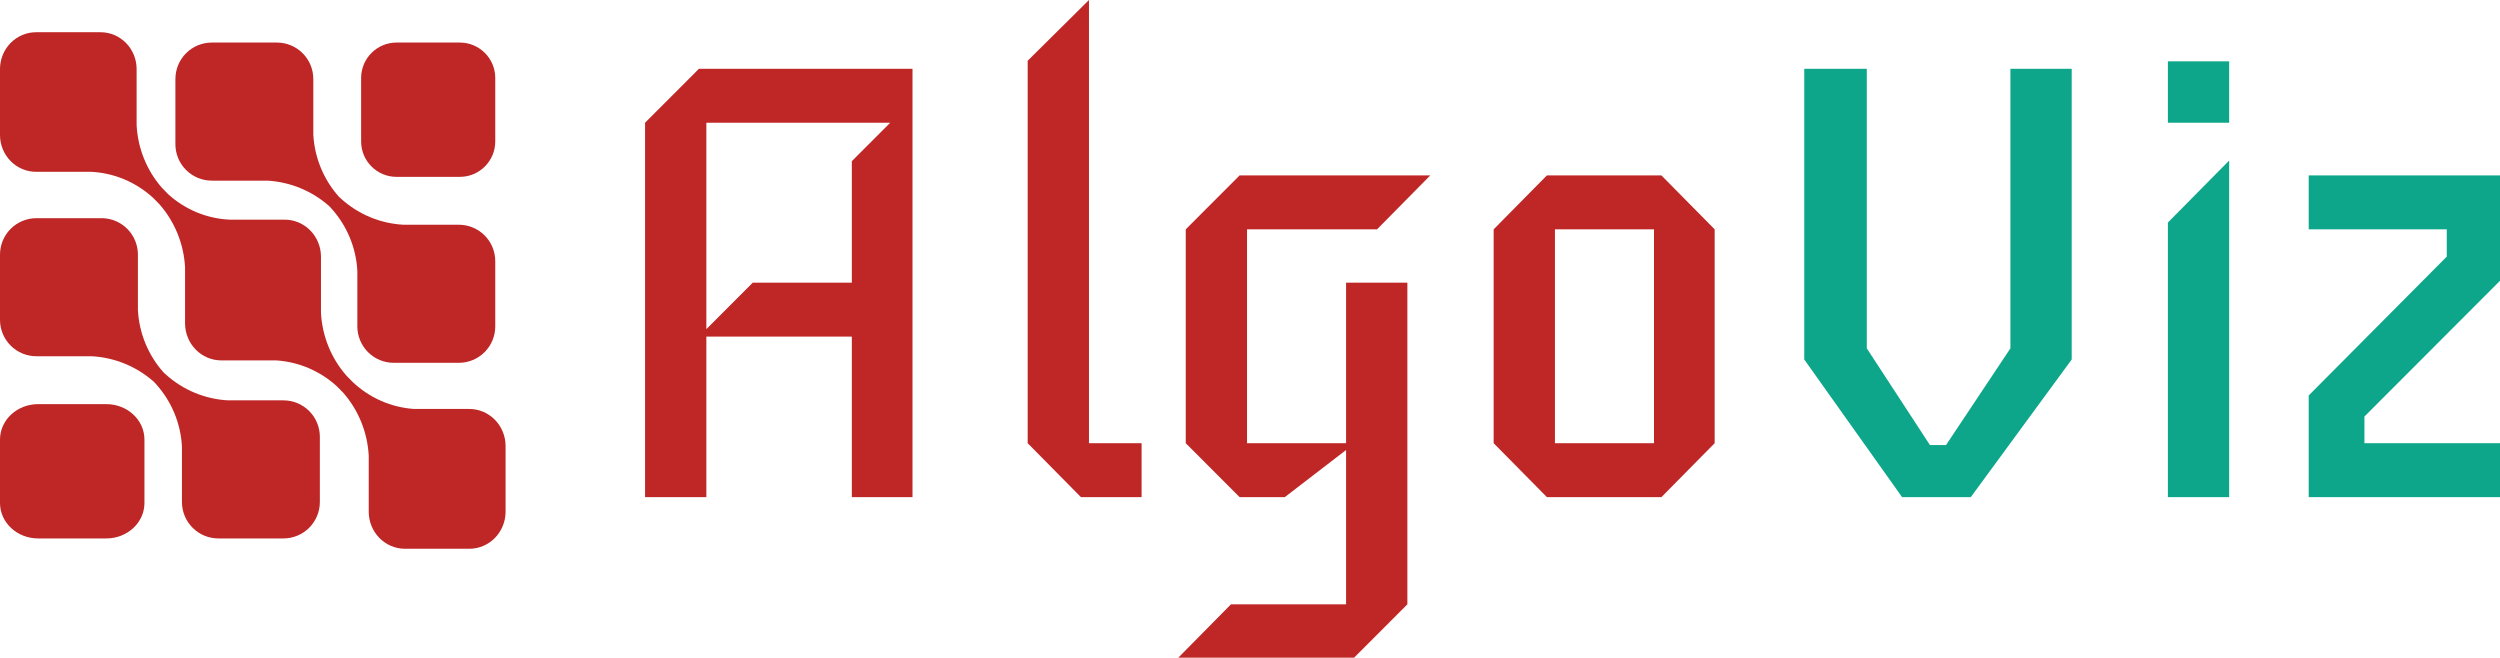 <svg width="536" height="141" viewBox="0 0 536 141" fill="none" xmlns="http://www.w3.org/2000/svg">
<path d="M98.594 9.125H85.013C80.822 9.125 77.425 12.527 77.425 16.723V30.321C77.425 34.517 80.822 37.919 85.013 37.919H98.594C102.785 37.919 106.183 34.517 106.183 30.321V16.723C106.183 12.527 102.785 9.125 98.594 9.125Z" fill="#BF2626"/>
<path d="M45.408 38.729H57.334C62.269 39.01 66.964 40.957 70.652 44.252L71.099 44.75C74.408 48.432 76.355 53.138 76.615 58.084V69.975C76.615 72.047 77.437 74.034 78.9 75.499C80.363 76.964 82.348 77.787 84.417 77.787H98.381C100.45 77.787 102.434 76.964 103.897 75.499C105.361 74.034 106.183 72.047 106.183 69.975V55.995C106.183 53.923 105.361 51.936 103.897 50.471C102.434 49.006 100.45 48.183 98.381 48.183H86.504C81.565 47.922 76.864 45.972 73.186 42.66L72.689 42.212C69.392 38.524 67.446 33.821 67.174 28.878V16.937C67.174 14.865 66.352 12.878 64.889 11.413C63.425 9.948 61.441 9.125 59.372 9.125H45.408C43.339 9.125 41.355 9.948 39.892 11.413C38.428 12.878 37.606 14.865 37.606 16.937V30.918C37.606 32.99 38.428 34.977 39.892 36.441C41.355 37.906 43.339 38.729 45.408 38.729Z" fill="#BF2626"/>
<path d="M100.617 87.681H88.803C83.885 87.361 79.225 85.318 75.61 81.897L74.281 80.539C71.004 76.817 69.076 72.06 68.817 67.061V54.99C68.804 52.9 67.986 50.9 66.54 49.422C65.093 47.944 63.135 47.107 61.089 47.094H49.275C44.397 46.885 39.739 44.967 36.082 41.663L34.753 40.305C31.476 36.583 29.547 31.826 29.289 26.826V14.807C29.289 12.712 28.475 10.704 27.026 9.223C25.576 7.742 23.611 6.91 21.561 6.91H7.728C5.679 6.91 3.713 7.742 2.264 9.223C0.814 10.704 0 12.712 0 14.807V28.939C0 31.033 0.814 33.041 2.264 34.522C3.713 36.003 5.679 36.835 7.728 36.835H19.493C24.461 37.067 29.195 39.058 32.883 42.467L34.212 43.825C37.479 47.554 39.406 52.307 39.676 57.304V69.374C39.689 71.464 40.507 73.465 41.954 74.943C43.4 76.421 45.358 77.257 47.404 77.27H59.218C64.057 77.579 68.653 79.546 72.263 82.853L73.592 84.21C76.859 87.939 78.786 92.692 79.056 97.689V109.759C79.069 111.849 79.888 113.85 81.334 115.328C82.781 116.806 84.739 117.642 86.784 117.655H100.666C102.712 117.642 104.67 116.806 106.117 115.328C107.563 113.85 108.382 111.849 108.395 109.759V95.577C108.382 93.478 107.557 91.469 106.099 89.99C104.642 88.511 102.671 87.68 100.617 87.681Z" fill="#BF2626"/>
<path d="M22.798 86.647H8.172C3.659 86.647 0 90.048 0 94.244V107.843C0 112.039 3.659 115.44 8.172 115.44H22.798C27.311 115.44 30.97 112.039 30.97 107.843V94.244C30.97 90.048 27.311 86.647 22.798 86.647Z" fill="#BF2626"/>
<path d="M60.775 85.836H48.898C43.958 85.575 39.258 83.626 35.58 80.313L35.083 79.865C31.764 76.151 29.818 71.409 29.567 66.432V54.49C29.543 52.478 28.744 50.554 27.337 49.117C25.929 47.68 24.023 46.843 22.014 46.779H7.802C5.733 46.779 3.748 47.602 2.285 49.066C0.822 50.531 0 52.518 0 54.59V68.571C0 70.643 0.822 72.63 2.285 74.095C3.748 75.56 5.733 76.382 7.802 76.382H19.728C24.663 76.663 29.358 78.61 33.046 81.905L33.493 82.403C36.801 86.085 38.748 90.791 39.009 95.737V107.628C39.009 108.659 39.212 109.678 39.607 110.629C40.003 111.58 40.582 112.444 41.312 113.17C42.041 113.896 42.907 114.47 43.86 114.86C44.812 115.249 45.832 115.447 46.86 115.44H60.775C62.843 115.44 64.828 114.617 66.291 113.152C67.754 111.687 68.576 109.7 68.576 107.628V93.647C68.576 91.576 67.754 89.589 66.291 88.124C64.828 86.659 62.843 85.836 60.775 85.836Z" fill="#BF2626"/>
<path d="M195.641 106.581H182.634V72.161H151.443V106.581H138.303V26.313L149.85 14.751H195.641V106.581ZM190.863 26.313H151.443V70.566L161.397 60.599H182.634V34.552L190.863 26.313Z" fill="#BF2626"/>
<path d="M244.757 106.581H231.75L220.335 95.019V13.024L233.475 0V95.019H244.757V106.581Z" fill="#BF2626"/>
<path d="M306.651 37.609L295.236 49.171H267.363V95.019H288.6V60.599H301.74V129.571L290.325 141H252.631L263.912 129.571H288.6V96.481L275.46 106.581H265.771L254.223 95.019V49.171L265.771 37.609H306.651Z" fill="#BF2626"/>
<path d="M367.623 95.019L356.208 106.581H331.654L320.239 95.019V49.171L331.654 37.609H356.208L367.623 49.171V95.019ZM354.616 95.019V49.171H333.379V95.019H354.616Z" fill="#BF2626"/>
<path d="M444.173 77.078L422.538 106.581H407.805L386.834 77.078V14.751H400.24V74.686L413.778 95.418H417.229L431.033 74.686V14.751H444.173V77.078Z" fill="#0DA68A"/>
<path d="M477.934 26.313H464.793V13.156H477.934V26.313ZM477.934 106.581H464.793V47.709L477.934 34.419V106.581Z" fill="#0DA68A"/>
<path d="M536 106.581H494.987V84.786L524.585 55.018V49.171H494.987V37.609H536V60.201L506.932 89.304V95.019H536V106.581Z" fill="#0DA68A"/>
</svg>
